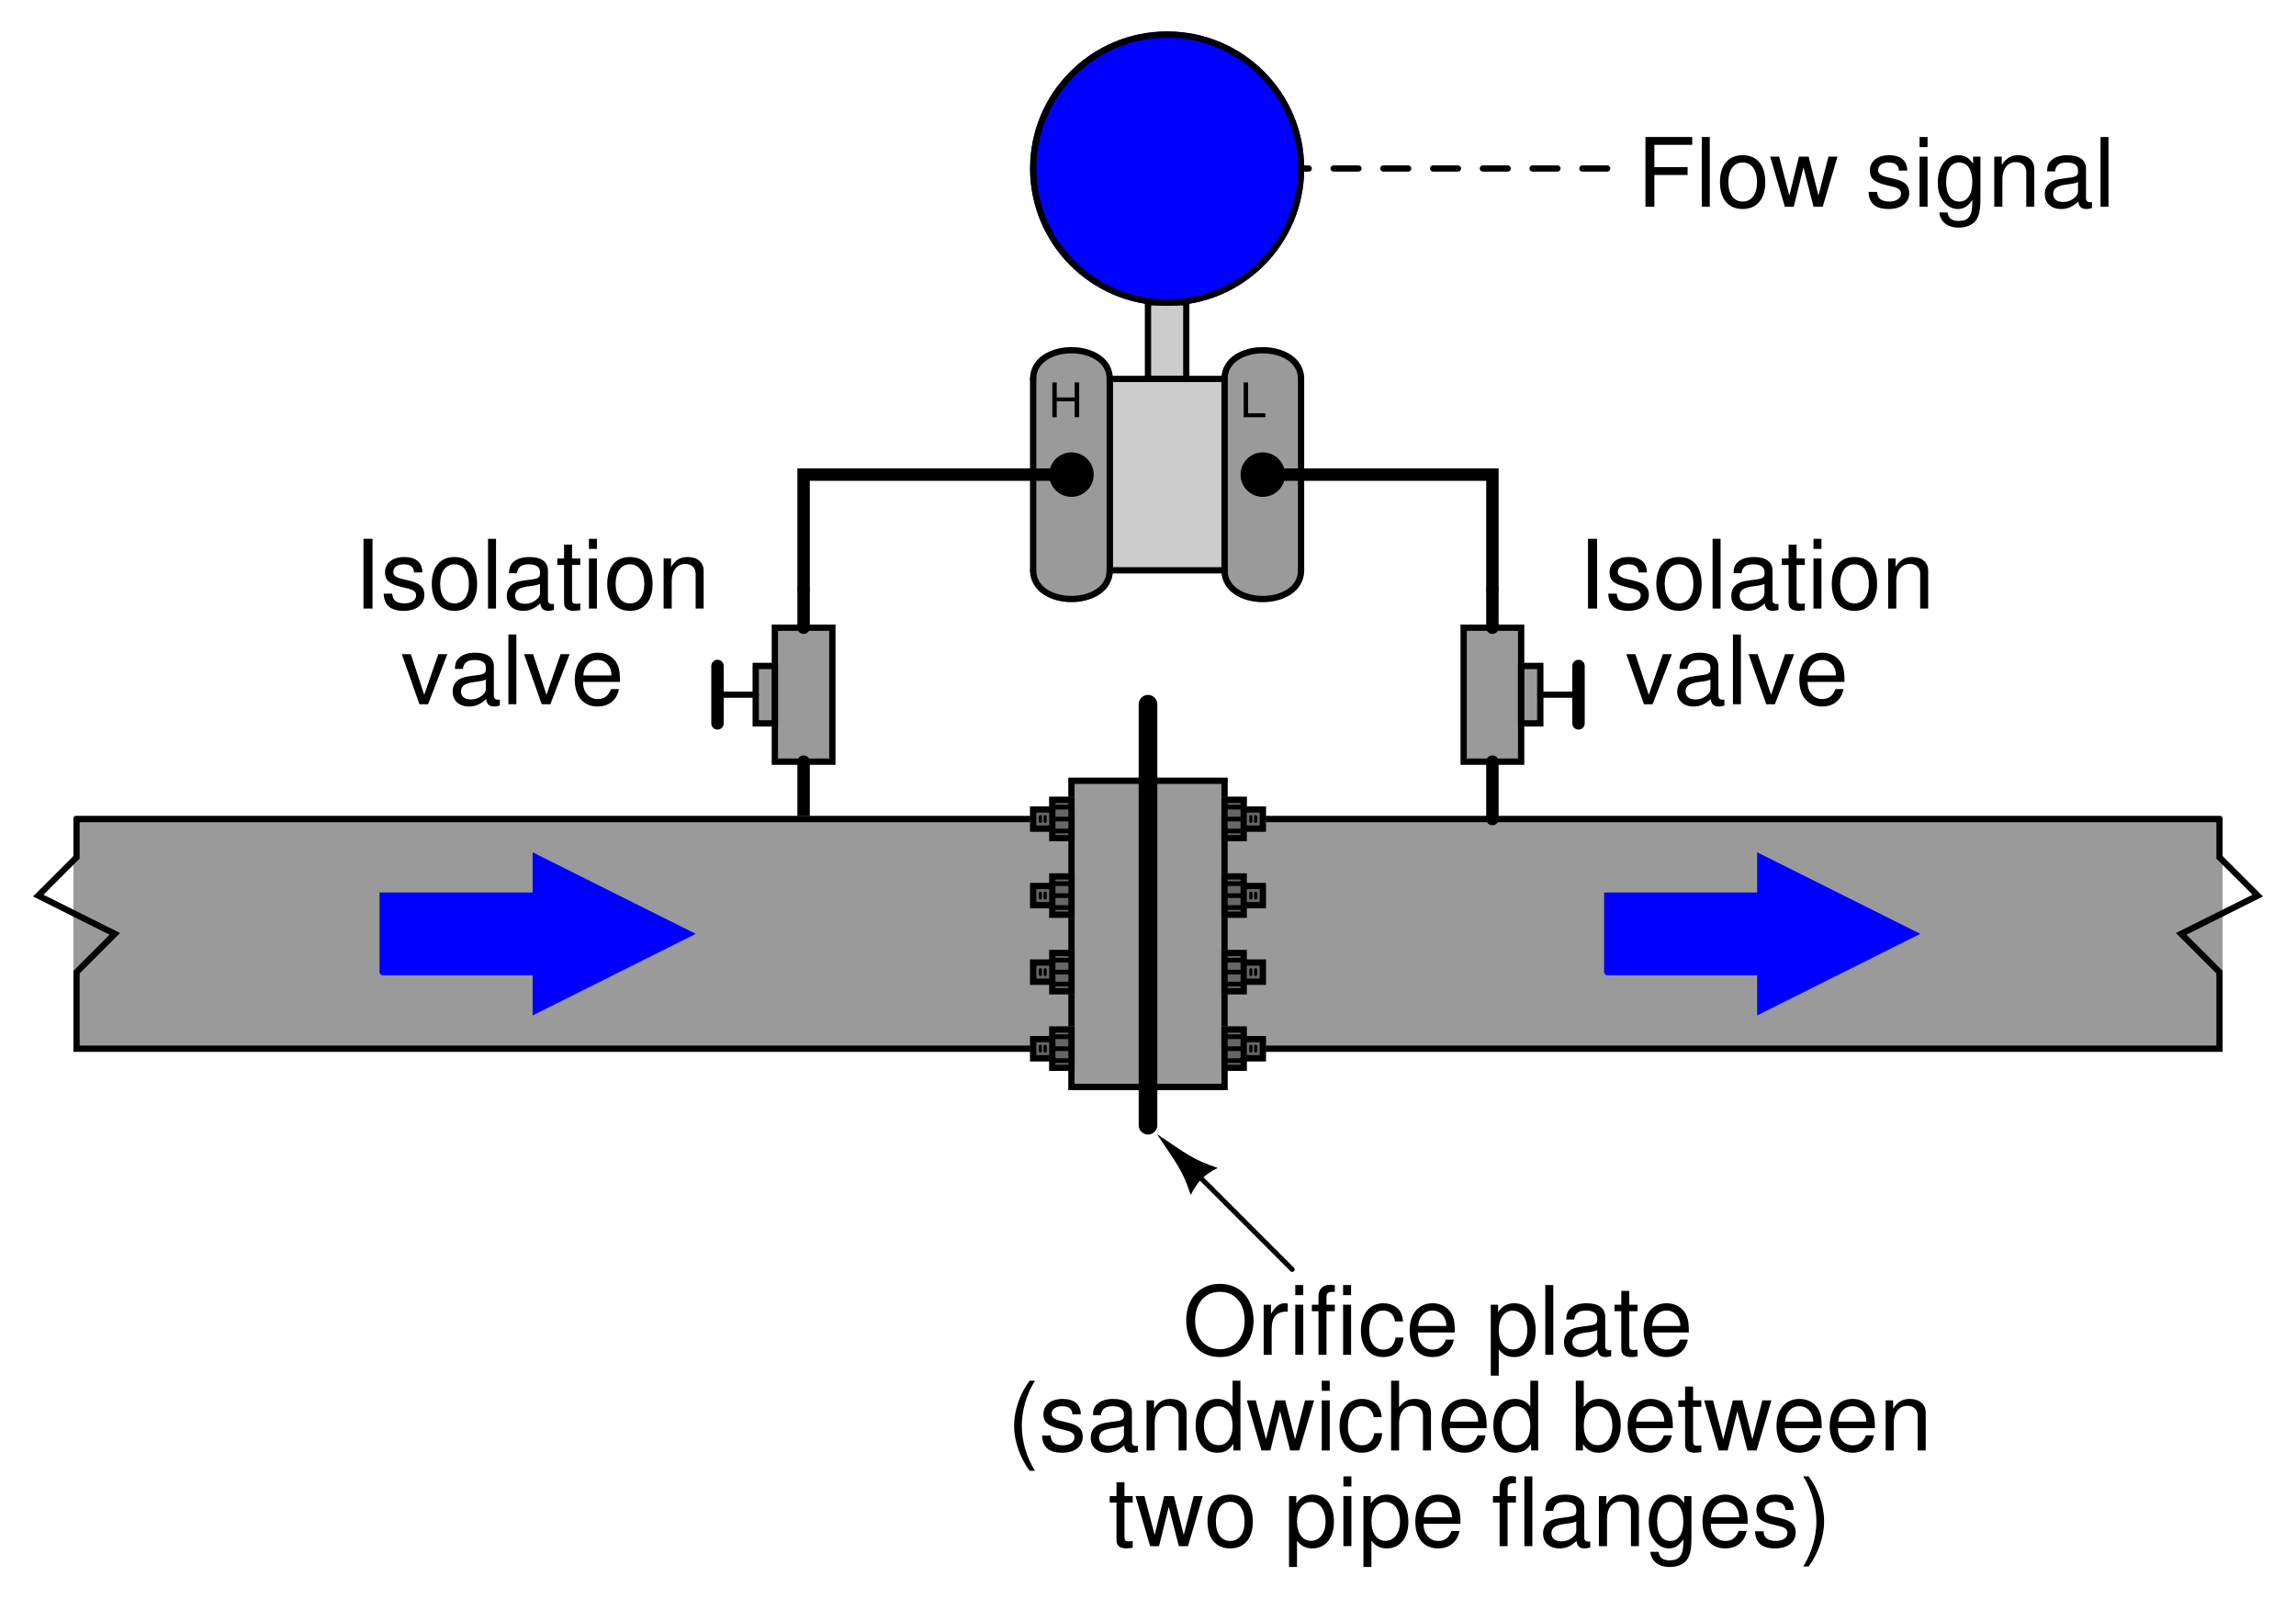 <?xml version="1.0" encoding="UTF-8"?>
<svg xmlns="http://www.w3.org/2000/svg" xmlns:xlink="http://www.w3.org/1999/xlink" viewBox="0 0 269.999 188" version="1.2">
<defs>
<g>
<symbol overflow="visible" id="glyph0-0">
<path style="stroke:none;" d=""/>
</symbol>
<symbol overflow="visible" id="glyph0-1">
<path style="stroke:none;" d="M 3.094 -1.875 L 3.094 0 L 3.625 0 L 3.625 -4.094 L 3.094 -4.094 L 3.094 -2.328 L 0.984 -2.328 L 0.984 -4.094 L 0.469 -4.094 L 0.469 0 L 0.984 0 L 0.984 -1.875 Z M 3.094 -1.875 "/>
</symbol>
<symbol overflow="visible" id="glyph0-2">
<path style="stroke:none;" d="M 0.969 -4.094 L 0.453 -4.094 L 0.453 0 L 3 0 L 3 -0.469 L 0.969 -0.469 Z M 0.969 -4.094 "/>
</symbol>
<symbol overflow="visible" id="glyph1-0">
<path style="stroke:none;" d=""/>
</symbol>
<symbol overflow="visible" id="glyph1-1">
<path style="stroke:none;" d="M 2.188 -8.203 L 1.125 -8.203 L 1.125 0 L 2.188 0 Z M 2.188 -8.203 "/>
</symbol>
<symbol overflow="visible" id="glyph1-2">
<path style="stroke:none;" d="M 4.922 -4.25 C 4.922 -5.406 4.156 -6.062 2.797 -6.062 C 1.422 -6.062 0.531 -5.359 0.531 -4.266 C 0.531 -3.344 1 -2.906 2.391 -2.562 L 3.281 -2.344 C 3.922 -2.188 4.188 -1.953 4.188 -1.547 C 4.188 -0.984 3.641 -0.609 2.812 -0.609 C 2.312 -0.609 1.875 -0.75 1.641 -1 C 1.5 -1.172 1.422 -1.344 1.375 -1.75 L 0.375 -1.75 C 0.422 -0.391 1.188 0.266 2.734 0.266 C 4.219 0.266 5.156 -0.469 5.156 -1.609 C 5.156 -2.484 4.672 -2.969 3.5 -3.25 L 2.594 -3.469 C 1.828 -3.641 1.5 -3.891 1.5 -4.312 C 1.5 -4.859 1.984 -5.203 2.75 -5.203 C 3.516 -5.203 3.922 -4.875 3.938 -4.25 Z M 4.922 -4.25 "/>
</symbol>
<symbol overflow="visible" id="glyph1-3">
<path style="stroke:none;" d="M 3.062 -6.062 C 1.391 -6.062 0.406 -4.875 0.406 -2.906 C 0.406 -0.906 1.391 0.266 3.078 0.266 C 4.734 0.266 5.734 -0.922 5.734 -2.859 C 5.734 -4.906 4.766 -6.062 3.062 -6.062 Z M 3.078 -5.203 C 4.125 -5.203 4.766 -4.328 4.766 -2.875 C 4.766 -1.469 4.109 -0.609 3.078 -0.609 C 2.031 -0.609 1.391 -1.469 1.391 -2.906 C 1.391 -4.328 2.031 -5.203 3.078 -5.203 Z M 3.078 -5.203 "/>
</symbol>
<symbol overflow="visible" id="glyph1-4">
<path style="stroke:none;" d="M 1.703 -8.203 L 0.766 -8.203 L 0.766 0 L 1.703 0 Z M 1.703 -8.203 "/>
</symbol>
<symbol overflow="visible" id="glyph1-5">
<path style="stroke:none;" d="M 6.016 -0.547 C 5.922 -0.531 5.875 -0.531 5.812 -0.531 C 5.484 -0.531 5.312 -0.703 5.312 -0.984 L 5.312 -4.453 C 5.312 -5.5 4.547 -6.062 3.094 -6.062 C 2.234 -6.062 1.547 -5.812 1.141 -5.375 C 0.859 -5.078 0.75 -4.734 0.734 -4.156 L 1.672 -4.156 C 1.75 -4.875 2.188 -5.203 3.062 -5.203 C 3.922 -5.203 4.375 -4.875 4.375 -4.312 L 4.375 -4.078 C 4.359 -3.672 4.156 -3.516 3.391 -3.422 C 2.062 -3.25 1.875 -3.203 1.5 -3.062 C 0.828 -2.766 0.469 -2.25 0.469 -1.484 C 0.469 -0.422 1.219 0.266 2.406 0.266 C 3.156 0.266 3.75 0 4.406 -0.609 C 4.484 0 4.766 0.266 5.375 0.266 C 5.578 0.266 5.703 0.234 6.016 0.156 Z M 4.375 -1.859 C 4.375 -1.547 4.281 -1.344 4 -1.094 C 3.625 -0.75 3.156 -0.562 2.609 -0.562 C 1.875 -0.562 1.453 -0.906 1.453 -1.5 C 1.453 -2.125 1.859 -2.438 2.875 -2.594 C 3.875 -2.719 4.062 -2.766 4.375 -2.906 Z M 4.375 -1.859 "/>
</symbol>
<symbol overflow="visible" id="glyph1-6">
<path style="stroke:none;" d="M 2.859 -5.891 L 1.891 -5.891 L 1.891 -7.516 L 0.953 -7.516 L 0.953 -5.891 L 0.156 -5.891 L 0.156 -5.125 L 0.953 -5.125 L 0.953 -0.672 C 0.953 -0.062 1.359 0.266 2.094 0.266 C 2.344 0.266 2.547 0.234 2.859 0.188 L 2.859 -0.609 C 2.719 -0.578 2.594 -0.562 2.406 -0.562 C 2 -0.562 1.891 -0.672 1.891 -1.094 L 1.891 -5.125 L 2.859 -5.125 Z M 2.859 -5.891 "/>
</symbol>
<symbol overflow="visible" id="glyph1-7">
<path style="stroke:none;" d="M 1.688 -5.891 L 0.75 -5.891 L 0.75 0 L 1.688 0 Z M 1.688 -8.203 L 0.75 -8.203 L 0.75 -7.016 L 1.688 -7.016 Z M 1.688 -8.203 "/>
</symbol>
<symbol overflow="visible" id="glyph1-8">
<path style="stroke:none;" d="M 0.781 -5.891 L 0.781 0 L 1.734 0 L 1.734 -3.25 C 1.734 -4.453 2.359 -5.25 3.328 -5.25 C 4.078 -5.25 4.547 -4.797 4.547 -4.078 L 4.547 0 L 5.484 0 L 5.484 -4.453 C 5.484 -5.438 4.75 -6.062 3.609 -6.062 C 2.734 -6.062 2.172 -5.719 1.656 -4.906 L 1.656 -5.891 Z M 0.781 -5.891 "/>
</symbol>
<symbol overflow="visible" id="glyph1-9">
<path style="stroke:none;" d=""/>
</symbol>
<symbol overflow="visible" id="glyph1-10">
<path style="stroke:none;" d="M 3.203 0 L 5.469 -5.891 L 4.406 -5.891 L 2.75 -1.109 L 1.172 -5.891 L 0.109 -5.891 L 2.188 0 Z M 3.203 0 "/>
</symbol>
<symbol overflow="visible" id="glyph1-11">
<path style="stroke:none;" d="M 5.766 -2.625 C 5.766 -3.531 5.703 -4.078 5.531 -4.516 C 5.156 -5.484 4.25 -6.062 3.156 -6.062 C 1.5 -6.062 0.453 -4.812 0.453 -2.875 C 0.453 -0.922 1.469 0.266 3.125 0.266 C 4.484 0.266 5.406 -0.5 5.641 -1.781 L 4.703 -1.781 C 4.438 -1.016 3.922 -0.609 3.156 -0.609 C 2.562 -0.609 2.062 -0.875 1.75 -1.375 C 1.516 -1.703 1.438 -2.047 1.422 -2.625 Z M 1.453 -3.391 C 1.531 -4.484 2.188 -5.203 3.141 -5.203 C 4.094 -5.203 4.766 -4.453 4.766 -3.391 Z M 1.453 -3.391 "/>
</symbol>
<symbol overflow="visible" id="glyph1-12">
<path style="stroke:none;" d="M 2.062 -3.734 L 5.969 -3.734 L 5.969 -4.656 L 2.062 -4.656 L 2.062 -7.281 L 6.516 -7.281 L 6.516 -8.203 L 1.016 -8.203 L 1.016 0 L 2.062 0 Z M 2.062 -3.734 "/>
</symbol>
<symbol overflow="visible" id="glyph1-13">
<path style="stroke:none;" d="M 6.234 0 L 7.969 -5.891 L 6.906 -5.891 L 5.734 -1.312 L 4.578 -5.891 L 3.438 -5.891 L 2.312 -1.312 L 1.109 -5.891 L 0.062 -5.891 L 1.781 0 L 2.828 0 L 3.969 -4.625 L 5.156 0 Z M 6.234 0 "/>
</symbol>
<symbol overflow="visible" id="glyph1-14">
<path style="stroke:none;" d="M 4.547 -5.891 L 4.547 -5.047 C 4.078 -5.75 3.562 -6.062 2.812 -6.062 C 1.391 -6.062 0.391 -4.734 0.391 -2.844 C 0.391 -1.859 0.625 -1.141 1.141 -0.547 C 1.578 -0.016 2.141 0.266 2.75 0.266 C 3.453 0.266 3.953 -0.062 4.453 -0.797 L 4.453 -0.5 C 4.453 1.078 4.016 1.672 2.844 1.672 C 2.047 1.672 1.625 1.344 1.547 0.672 L 0.578 0.672 C 0.672 1.766 1.547 2.453 2.828 2.453 C 3.688 2.453 4.406 2.172 4.797 1.703 C 5.25 1.141 5.406 0.422 5.406 -0.969 L 5.406 -5.891 Z M 2.906 -5.203 C 3.891 -5.203 4.453 -4.359 4.453 -2.875 C 4.453 -1.438 3.875 -0.609 2.906 -0.609 C 1.938 -0.609 1.375 -1.453 1.375 -2.906 C 1.375 -4.344 1.938 -5.203 2.906 -5.203 Z M 2.906 -5.203 "/>
</symbol>
<symbol overflow="visible" id="glyph1-15">
<path style="stroke:none;" d="M 4.375 -8.344 C 2.031 -8.344 0.422 -6.609 0.422 -4.031 C 0.422 -1.469 2.016 0.266 4.391 0.266 C 5.391 0.266 6.266 -0.047 6.938 -0.609 C 7.812 -1.359 8.344 -2.625 8.344 -3.969 C 8.344 -6.609 6.781 -8.344 4.375 -8.344 Z M 4.375 -7.406 C 6.156 -7.406 7.297 -6.078 7.297 -4 C 7.297 -2.016 6.125 -0.656 4.391 -0.656 C 2.625 -0.656 1.469 -2.016 1.469 -4.031 C 1.469 -6.062 2.625 -7.406 4.375 -7.406 Z M 4.375 -7.406 "/>
</symbol>
<symbol overflow="visible" id="glyph1-16">
<path style="stroke:none;" d="M 0.781 -5.891 L 0.781 0 L 1.719 0 L 1.719 -3.062 C 1.734 -4.484 2.312 -5.109 3.609 -5.078 L 3.609 -6.031 C 3.453 -6.047 3.359 -6.062 3.25 -6.062 C 2.641 -6.062 2.188 -5.703 1.641 -4.828 L 1.641 -5.891 Z M 0.781 -5.891 "/>
</symbol>
<symbol overflow="visible" id="glyph1-17">
<path style="stroke:none;" d="M 2.906 -5.891 L 1.922 -5.891 L 1.922 -6.812 C 1.922 -7.219 2.141 -7.406 2.578 -7.406 C 2.656 -7.406 2.688 -7.406 2.906 -7.406 L 2.906 -8.172 C 2.688 -8.219 2.562 -8.234 2.375 -8.234 C 1.5 -8.234 0.984 -7.734 0.984 -6.891 L 0.984 -5.891 L 0.203 -5.891 L 0.203 -5.125 L 0.984 -5.125 L 0.984 0 L 1.922 0 L 1.922 -5.125 L 2.906 -5.125 Z M 2.906 -5.891 "/>
</symbol>
<symbol overflow="visible" id="glyph1-18">
<path style="stroke:none;" d="M 5.297 -3.922 C 5.25 -4.484 5.125 -4.859 4.906 -5.188 C 4.5 -5.734 3.797 -6.062 2.969 -6.062 C 1.375 -6.062 0.344 -4.797 0.344 -2.844 C 0.344 -0.938 1.359 0.266 2.953 0.266 C 4.359 0.266 5.25 -0.578 5.359 -2.031 L 4.422 -2.031 C 4.266 -1.078 3.781 -0.609 2.984 -0.609 C 1.953 -0.609 1.328 -1.453 1.328 -2.844 C 1.328 -4.312 1.938 -5.203 2.953 -5.203 C 3.75 -5.203 4.234 -4.734 4.359 -3.922 Z M 5.297 -3.922 "/>
</symbol>
<symbol overflow="visible" id="glyph1-19">
<path style="stroke:none;" d="M 0.609 2.453 L 1.547 2.453 L 1.547 -0.625 C 2.047 -0.016 2.594 0.266 3.359 0.266 C 4.891 0.266 5.891 -0.969 5.891 -2.844 C 5.891 -4.828 4.922 -6.062 3.359 -6.062 C 2.547 -6.062 1.906 -5.703 1.469 -5 L 1.469 -5.891 L 0.609 -5.891 Z M 3.188 -5.188 C 4.234 -5.188 4.906 -4.281 4.906 -2.875 C 4.906 -1.531 4.219 -0.625 3.188 -0.625 C 2.188 -0.625 1.547 -1.516 1.547 -2.906 C 1.547 -4.281 2.188 -5.188 3.188 -5.188 Z M 3.188 -5.188 "/>
</symbol>
<symbol overflow="visible" id="glyph1-20">
<path style="stroke:none;" d="M 2.656 -8.203 C 1.531 -6.734 0.828 -4.688 0.828 -2.906 C 0.828 -1.141 1.531 0.906 2.656 2.391 L 3.281 2.391 C 2.281 0.781 1.734 -1.109 1.734 -2.906 C 1.734 -4.703 2.281 -6.609 3.281 -8.203 Z M 2.656 -8.203 "/>
</symbol>
<symbol overflow="visible" id="glyph1-21">
<path style="stroke:none;" d="M 5.562 -8.203 L 4.641 -8.203 L 4.641 -5.156 C 4.234 -5.75 3.609 -6.062 2.828 -6.062 C 1.297 -6.062 0.297 -4.844 0.297 -2.953 C 0.297 -0.969 1.266 0.266 2.859 0.266 C 3.672 0.266 4.234 -0.047 4.734 -0.781 L 4.734 0 L 5.562 0 Z M 2.984 -5.188 C 4 -5.188 4.641 -4.297 4.641 -2.875 C 4.641 -1.516 3.984 -0.625 3 -0.625 C 1.953 -0.625 1.266 -1.531 1.266 -2.906 C 1.266 -4.281 1.953 -5.188 2.984 -5.188 Z M 2.984 -5.188 "/>
</symbol>
<symbol overflow="visible" id="glyph1-22">
<path style="stroke:none;" d="M 0.781 -8.203 L 0.781 0 L 1.719 0 L 1.719 -3.25 C 1.719 -4.453 2.344 -5.25 3.312 -5.25 C 3.641 -5.25 3.922 -5.156 4.156 -4.984 C 4.422 -4.781 4.531 -4.5 4.531 -4.078 L 4.531 0 L 5.469 0 L 5.469 -4.453 C 5.469 -5.438 4.766 -6.062 3.609 -6.062 C 2.781 -6.062 2.266 -5.812 1.719 -5.078 L 1.719 -8.203 Z M 0.781 -8.203 "/>
</symbol>
<symbol overflow="visible" id="glyph1-23">
<path style="stroke:none;" d="M 0.609 -8.203 L 0.609 0 L 1.453 0 L 1.453 -0.75 C 1.906 -0.062 2.5 0.266 3.312 0.266 C 4.875 0.266 5.891 -1.016 5.891 -2.969 C 5.891 -4.875 4.922 -6.062 3.359 -6.062 C 2.547 -6.062 1.984 -5.766 1.547 -5.094 L 1.547 -8.203 Z M 3.188 -5.188 C 4.234 -5.188 4.906 -4.281 4.906 -2.875 C 4.906 -1.531 4.203 -0.625 3.188 -0.625 C 2.188 -0.625 1.547 -1.516 1.547 -2.906 C 1.547 -4.281 2.188 -5.188 3.188 -5.188 Z M 3.188 -5.188 "/>
</symbol>
<symbol overflow="visible" id="glyph1-24">
<path style="stroke:none;" d="M 1.047 2.391 C 2.172 0.906 2.875 -1.141 2.875 -2.906 C 2.875 -4.688 2.172 -6.734 1.047 -8.203 L 0.422 -8.203 C 1.422 -6.594 1.969 -4.703 1.969 -2.906 C 1.969 -1.109 1.422 0.781 0.422 2.391 Z M 1.047 2.391 "/>
</symbol>
</g>
<clipPath id="clip1">
  <path d="M 115 0.5 L 160 0.5 L 160 42 L 115 42 Z M 115 0.5 "/>
</clipPath>
<clipPath id="clip2">
  <path d="M 115 0.5 L 160 0.5 L 160 42 L 115 42 Z M 115 0.5 "/>
</clipPath>
<clipPath id="clip3">
  <path d="M 0.5 90 L 133 90 L 133 130 L 0.5 130 Z M 0.5 90 "/>
</clipPath>
<clipPath id="clip4">
  <path d="M 137 90 L 269.5 90 L 269.5 130 L 137 130 Z M 137 90 "/>
</clipPath>
</defs>
<g id="surface1">
<path style="fill-rule:evenodd;fill:rgb(60.352%,60.352%,60.352%);fill-opacity:1;stroke-width:7.312;stroke-linecap:round;stroke-linejoin:miter;stroke:rgb(60.352%,60.352%,60.352%);stroke-opacity:1;stroke-miterlimit:6;" d="M 1210 1429.375 C 1210 1474.375 1300 1474.375 1300 1429.375 " transform="matrix(0.1,0,0,-0.1,0.5,187.5)"/>
<path style="fill-rule:evenodd;fill:rgb(60.352%,60.352%,60.352%);fill-opacity:1;stroke-width:7.312;stroke-linecap:round;stroke-linejoin:miter;stroke:rgb(60.352%,60.352%,60.352%);stroke-opacity:1;stroke-miterlimit:6;" d="M 1210 1204.375 C 1210 1159.375 1300 1159.375 1300 1204.375 " transform="matrix(0.1,0,0,-0.1,0.5,187.5)"/>
<path style="fill-rule:evenodd;fill:rgb(80.077%,80.077%,80.077%);fill-opacity:1;stroke-width:7.312;stroke-linecap:round;stroke-linejoin:miter;stroke:rgb(80.077%,80.077%,80.077%);stroke-opacity:1;stroke-miterlimit:6;" d="M 1345 1429.375 L 1390 1429.375 L 1390 1519.375 L 1345 1519.375 Z M 1345 1429.375 " transform="matrix(0.1,0,0,-0.1,0.5,187.5)"/>
<path style=" stroke:none;fill-rule:evenodd;fill:rgb(0%,0%,100%);fill-opacity:1;" d="M 153 19.812 C 153 11.113 145.949 4.062 137.25 4.062 C 128.551 4.062 121.5 11.113 121.5 19.812 C 121.5 28.512 128.551 35.562 137.25 35.562 C 145.949 35.562 153 28.512 153 19.812 "/>
<g clip-path="url(#clip1)" clip-rule="nonzero">
<path style="fill:none;stroke-width:7.312;stroke-linecap:round;stroke-linejoin:miter;stroke:rgb(0%,0%,100%);stroke-opacity:1;stroke-miterlimit:6;" d="M 1525 1676.875 C 1525 1763.867 1454.492 1834.375 1367.5 1834.375 C 1280.508 1834.375 1210 1763.867 1210 1676.875 C 1210 1589.883 1280.508 1519.375 1367.5 1519.375 C 1454.492 1519.375 1525 1589.883 1525 1676.875 " transform="matrix(0.1,0,0,-0.1,0.5,187.5)"/>
</g>
<path style="fill-rule:evenodd;fill:rgb(60.352%,60.352%,60.352%);fill-opacity:1;stroke-width:7.312;stroke-linecap:round;stroke-linejoin:miter;stroke:rgb(60.352%,60.352%,60.352%);stroke-opacity:1;stroke-miterlimit:6;" d="M 1210 1204.375 L 1300 1204.375 L 1300 1429.375 L 1210 1429.375 Z M 1210 1204.375 " transform="matrix(0.1,0,0,-0.1,0.5,187.5)"/>
<path style="fill-rule:evenodd;fill:rgb(0%,0%,0%);fill-opacity:1;stroke-width:7.312;stroke-linecap:round;stroke-linejoin:miter;stroke:rgb(0%,0%,0%);stroke-opacity:1;stroke-miterlimit:6;" d="M 1277.5 1316.875 C 1277.5 1329.297 1267.422 1339.375 1255 1339.375 C 1242.578 1339.375 1232.5 1329.297 1232.5 1316.875 C 1232.5 1304.453 1242.578 1294.375 1255 1294.375 C 1267.422 1294.375 1277.5 1304.453 1277.5 1316.875 " transform="matrix(0.1,0,0,-0.1,0.5,187.5)"/>
<path style="fill-rule:evenodd;fill:rgb(60.352%,60.352%,60.352%);fill-opacity:1;stroke-width:7.312;stroke-linecap:round;stroke-linejoin:miter;stroke:rgb(60.352%,60.352%,60.352%);stroke-opacity:1;stroke-miterlimit:6;" d="M 1435 1429.375 C 1435 1474.375 1525 1474.375 1525 1429.375 " transform="matrix(0.1,0,0,-0.1,0.5,187.5)"/>
<path style="fill-rule:evenodd;fill:rgb(60.352%,60.352%,60.352%);fill-opacity:1;stroke-width:7.312;stroke-linecap:round;stroke-linejoin:miter;stroke:rgb(60.352%,60.352%,60.352%);stroke-opacity:1;stroke-miterlimit:6;" d="M 1435 1204.375 C 1435 1159.375 1525 1159.375 1525 1204.375 " transform="matrix(0.1,0,0,-0.1,0.5,187.5)"/>
<path style="fill-rule:evenodd;fill:rgb(60.352%,60.352%,60.352%);fill-opacity:1;stroke-width:7.312;stroke-linecap:round;stroke-linejoin:miter;stroke:rgb(60.352%,60.352%,60.352%);stroke-opacity:1;stroke-miterlimit:6;" d="M 1435 1204.375 L 1525 1204.375 L 1525 1429.375 L 1435 1429.375 Z M 1435 1204.375 " transform="matrix(0.1,0,0,-0.1,0.5,187.5)"/>
<path style="fill-rule:evenodd;fill:rgb(0%,0%,0%);fill-opacity:1;stroke-width:7.312;stroke-linecap:round;stroke-linejoin:miter;stroke:rgb(0%,0%,0%);stroke-opacity:1;stroke-miterlimit:6;" d="M 1502.5 1316.875 C 1502.5 1329.297 1492.422 1339.375 1480 1339.375 C 1467.578 1339.375 1457.5 1329.297 1457.5 1316.875 C 1457.5 1304.453 1467.578 1294.375 1480 1294.375 C 1492.422 1294.375 1502.5 1304.453 1502.5 1316.875 " transform="matrix(0.1,0,0,-0.1,0.5,187.5)"/>
<path style="fill-rule:evenodd;fill:rgb(80.077%,80.077%,80.077%);fill-opacity:1;stroke-width:7.312;stroke-linecap:round;stroke-linejoin:miter;stroke:rgb(80.077%,80.077%,80.077%);stroke-opacity:1;stroke-miterlimit:6;" d="M 1300 1204.375 L 1435 1204.375 L 1435 1429.375 L 1300 1429.375 Z M 1300 1204.375 " transform="matrix(0.1,0,0,-0.1,0.5,187.5)"/>
<path style="fill:none;stroke-width:7.312;stroke-linecap:round;stroke-linejoin:miter;stroke:rgb(0%,0%,0%);stroke-opacity:1;stroke-miterlimit:6;" d="M 1210 1429.375 L 1210 1204.375 " transform="matrix(0.1,0,0,-0.1,0.5,187.5)"/>
<path style="fill:none;stroke-width:7.312;stroke-linecap:round;stroke-linejoin:miter;stroke:rgb(0%,0%,0%);stroke-opacity:1;stroke-miterlimit:6;" d="M 1300 1204.375 L 1300 1429.375 " transform="matrix(0.1,0,0,-0.1,0.5,187.5)"/>
<path style="fill:none;stroke-width:7.312;stroke-linecap:round;stroke-linejoin:miter;stroke:rgb(0%,0%,0%);stroke-opacity:1;stroke-miterlimit:6;" d="M 1210 1429.375 C 1210 1474.375 1300 1474.375 1300 1429.375 " transform="matrix(0.1,0,0,-0.1,0.5,187.5)"/>
<path style="fill:none;stroke-width:7.312;stroke-linecap:round;stroke-linejoin:miter;stroke:rgb(0%,0%,0%);stroke-opacity:1;stroke-miterlimit:6;" d="M 1210 1204.375 C 1210 1159.375 1300 1159.375 1300 1204.375 " transform="matrix(0.1,0,0,-0.1,0.5,187.5)"/>
<path style="fill:none;stroke-width:7.312;stroke-linecap:round;stroke-linejoin:miter;stroke:rgb(0%,0%,0%);stroke-opacity:1;stroke-miterlimit:6;" d="M 1435 1204.375 C 1435 1159.375 1525 1159.375 1525 1204.375 " transform="matrix(0.1,0,0,-0.1,0.5,187.5)"/>
<path style="fill:none;stroke-width:7.312;stroke-linecap:round;stroke-linejoin:miter;stroke:rgb(0%,0%,0%);stroke-opacity:1;stroke-miterlimit:6;" d="M 1435 1429.375 C 1435 1474.375 1525 1474.375 1525 1429.375 " transform="matrix(0.1,0,0,-0.1,0.5,187.5)"/>
<path style="fill:none;stroke-width:7.312;stroke-linecap:round;stroke-linejoin:miter;stroke:rgb(0%,0%,0%);stroke-opacity:1;stroke-miterlimit:6;" d="M 1435 1204.375 L 1435 1429.375 " transform="matrix(0.1,0,0,-0.1,0.5,187.5)"/>
<path style="fill:none;stroke-width:7.312;stroke-linecap:round;stroke-linejoin:miter;stroke:rgb(0%,0%,0%);stroke-opacity:1;stroke-miterlimit:6;" d="M 1525 1204.375 L 1525 1429.375 " transform="matrix(0.1,0,0,-0.1,0.5,187.5)"/>
<path style="fill:none;stroke-width:7.312;stroke-linecap:round;stroke-linejoin:miter;stroke:rgb(0%,0%,0%);stroke-opacity:1;stroke-miterlimit:6;" d="M 1300 1204.375 L 1435 1204.375 L 1435 1429.375 L 1300 1429.375 Z M 1300 1204.375 " transform="matrix(0.1,0,0,-0.1,0.5,187.5)"/>
<g style="fill:rgb(0%,0%,0%);fill-opacity:1;">
  <use xlink:href="#glyph0-1" x="123.281" y="49.062"/>
</g>
<g style="fill:rgb(0%,0%,0%);fill-opacity:1;">
  <use xlink:href="#glyph0-2" x="145.797" y="49.062"/>
</g>
<path style="fill:none;stroke-width:7.312;stroke-linecap:round;stroke-linejoin:miter;stroke:rgb(0%,0%,0%);stroke-opacity:1;stroke-miterlimit:6;" d="M 1345 1429.375 L 1390 1429.375 L 1390 1519.375 L 1345 1519.375 Z M 1345 1429.375 " transform="matrix(0.1,0,0,-0.1,0.5,187.5)"/>
<g clip-path="url(#clip2)" clip-rule="nonzero">
<path style="fill:none;stroke-width:7.312;stroke-linecap:round;stroke-linejoin:miter;stroke:rgb(0%,0%,0%);stroke-opacity:1;stroke-miterlimit:6;" d="M 1525 1676.875 C 1525 1763.867 1454.492 1834.375 1367.5 1834.375 C 1280.508 1834.375 1210 1763.867 1210 1676.875 C 1210 1589.883 1280.508 1519.375 1367.5 1519.375 C 1454.492 1519.375 1525 1589.883 1525 1676.875 " transform="matrix(0.1,0,0,-0.1,0.5,187.5)"/>
</g>
<path style="fill-rule:evenodd;fill:rgb(60.352%,60.352%,60.352%);fill-opacity:1;stroke-width:7.312;stroke-linecap:round;stroke-linejoin:miter;stroke:rgb(60.352%,60.352%,60.352%);stroke-opacity:1;stroke-miterlimit:6;" d="M 906.25 979.375 L 973.75 979.375 L 973.75 1136.875 L 906.25 1136.875 Z M 906.25 979.375 " transform="matrix(0.1,0,0,-0.1,0.5,187.5)"/>
<path style="fill-rule:evenodd;fill:rgb(60.352%,60.352%,60.352%);fill-opacity:1;stroke-width:7.312;stroke-linecap:round;stroke-linejoin:miter;stroke:rgb(60.352%,60.352%,60.352%);stroke-opacity:1;stroke-miterlimit:6;" d="M 883.75 1024.375 L 906.25 1024.375 L 906.25 1091.875 L 883.75 1091.875 Z M 883.75 1024.375 " transform="matrix(0.1,0,0,-0.1,0.5,187.5)"/>
<path style="fill:none;stroke-width:14.625;stroke-linecap:round;stroke-linejoin:miter;stroke:rgb(0%,0%,0%);stroke-opacity:1;stroke-miterlimit:6;" d="M 838.75 1091.875 L 838.75 1024.375 " transform="matrix(0.1,0,0,-0.1,0.5,187.5)"/>
<path style="fill:none;stroke-width:7.312;stroke-linecap:round;stroke-linejoin:miter;stroke:rgb(0%,0%,0%);stroke-opacity:1;stroke-miterlimit:6;" d="M 883.75 1058.125 L 838.75 1058.125 " transform="matrix(0.1,0,0,-0.1,0.5,187.5)"/>
<path style="fill:none;stroke-width:7.312;stroke-linecap:round;stroke-linejoin:miter;stroke:rgb(0%,0%,0%);stroke-opacity:1;stroke-miterlimit:6;" d="M 883.75 1024.375 L 906.25 1024.375 L 906.25 1091.875 L 883.75 1091.875 Z M 883.75 1024.375 " transform="matrix(0.1,0,0,-0.1,0.5,187.5)"/>
<path style="fill:none;stroke-width:7.312;stroke-linecap:round;stroke-linejoin:miter;stroke:rgb(0%,0%,0%);stroke-opacity:1;stroke-miterlimit:6;" d="M 906.25 979.375 L 973.75 979.375 L 973.75 1136.875 L 906.25 1136.875 Z M 906.25 979.375 " transform="matrix(0.1,0,0,-0.1,0.5,187.5)"/>
<path style="fill:none;stroke-width:14.625;stroke-linecap:round;stroke-linejoin:miter;stroke:rgb(0%,0%,0%);stroke-opacity:1;stroke-miterlimit:6;" d="M 940 911.875 L 940 979.375 " transform="matrix(0.1,0,0,-0.1,0.5,187.5)"/>
<path style="fill:none;stroke-width:14.625;stroke-linecap:round;stroke-linejoin:miter;stroke:rgb(0%,0%,0%);stroke-opacity:1;stroke-miterlimit:6;" d="M 940 1181.875 L 940 1136.875 " transform="matrix(0.1,0,0,-0.1,0.5,187.5)"/>
<g style="fill:rgb(0%,0%,0%);fill-opacity:1;">
  <use xlink:href="#glyph1-1" x="41.619" y="71.562"/>
  <use xlink:href="#glyph1-2" x="44.746" y="71.562"/>
  <use xlink:href="#glyph1-3" x="50.371" y="71.562"/>
  <use xlink:href="#glyph1-4" x="56.626" y="71.562"/>
  <use xlink:href="#glyph1-5" x="59.124" y="71.562"/>
  <use xlink:href="#glyph1-6" x="65.379" y="71.562"/>
  <use xlink:href="#glyph1-7" x="68.506" y="71.562"/>
  <use xlink:href="#glyph1-3" x="71.004" y="71.562"/>
  <use xlink:href="#glyph1-8" x="77.259" y="71.562"/>
  <use xlink:href="#glyph1-9" x="83.514" y="71.562"/>
</g>
<g style="fill:rgb(0%,0%,0%);fill-opacity:1;">
  <use xlink:href="#glyph1-10" x="47.138" y="82.812"/>
  <use xlink:href="#glyph1-5" x="52.763" y="82.812"/>
  <use xlink:href="#glyph1-4" x="59.018" y="82.812"/>
  <use xlink:href="#glyph1-10" x="61.515" y="82.812"/>
  <use xlink:href="#glyph1-11" x="67.14" y="82.812"/>
</g>
<path style="fill:none;stroke-width:7.312;stroke-linecap:round;stroke-linejoin:miter;stroke:rgb(0%,0%,0%);stroke-opacity:1;stroke-dasharray:29.25,29.25;stroke-miterlimit:6;" d="M 1885 1676.875 L 1525 1676.875 " transform="matrix(0.1,0,0,-0.1,0.5,187.5)"/>
<path style="fill-rule:evenodd;fill:rgb(60.352%,60.352%,60.352%);fill-opacity:1;stroke-width:7.312;stroke-linecap:round;stroke-linejoin:miter;stroke:rgb(60.352%,60.352%,60.352%);stroke-opacity:1;stroke-miterlimit:6;" d="M 1255 596.875 L 1345 596.875 L 1345 956.875 L 1255 956.875 Z M 1255 596.875 " transform="matrix(0.1,0,0,-0.1,0.5,187.5)"/>
<path style="fill:none;stroke-width:7.312;stroke-linecap:round;stroke-linejoin:miter;stroke:rgb(0%,0%,0%);stroke-opacity:1;stroke-miterlimit:6;" d="M 1255 596.875 L 1345 596.875 L 1345 956.875 L 1255 956.875 Z M 1255 596.875 " transform="matrix(0.1,0,0,-0.1,0.5,187.5)"/>
<path style="fill-rule:evenodd;fill:rgb(60.352%,60.352%,60.352%);fill-opacity:1;stroke-width:7.312;stroke-linecap:round;stroke-linejoin:miter;stroke:rgb(60.352%,60.352%,60.352%);stroke-opacity:1;stroke-miterlimit:6;" d="M 1345 596.875 L 1435 596.875 L 1435 956.875 L 1345 956.875 Z M 1345 596.875 " transform="matrix(0.1,0,0,-0.1,0.5,187.5)"/>
<path style="fill:none;stroke-width:7.312;stroke-linecap:round;stroke-linejoin:miter;stroke:rgb(0%,0%,0%);stroke-opacity:1;stroke-miterlimit:6;" d="M 1345 596.875 L 1435 596.875 L 1435 956.875 L 1345 956.875 Z M 1345 596.875 " transform="matrix(0.1,0,0,-0.1,0.5,187.5)"/>
<path style="fill:none;stroke-width:21.938;stroke-linecap:round;stroke-linejoin:miter;stroke:rgb(0%,0%,0%);stroke-opacity:1;stroke-miterlimit:6;" d="M 1345 551.875 L 1345 1046.875 " transform="matrix(0.1,0,0,-0.1,0.5,187.5)"/>
<path style="fill-rule:evenodd;fill:rgb(60.352%,60.352%,60.352%);fill-opacity:1;stroke-width:7.312;stroke-linecap:round;stroke-linejoin:miter;stroke:rgb(60.352%,60.352%,60.352%);stroke-opacity:1;stroke-miterlimit:6;" d="M 85 641.875 L 1255 641.875 L 1255 911.875 L 85 911.875 Z M 85 641.875 " transform="matrix(0.1,0,0,-0.1,0.5,187.5)"/>
<g clip-path="url(#clip3)" clip-rule="nonzero">
<path style="fill:none;stroke-width:7.312;stroke-linecap:round;stroke-linejoin:miter;stroke:rgb(0%,0%,0%);stroke-opacity:1;stroke-miterlimit:6;" d="M 85 911.875 L 85 866.875 L 40 821.875 L 130 776.875 L 85 731.875 L 85 641.875 L 1255 641.875 L 1255 911.875 L 85 911.875 " transform="matrix(0.1,0,0,-0.1,0.5,187.5)"/>
</g>
<path style="fill-rule:evenodd;fill:rgb(60.352%,60.352%,60.352%);fill-opacity:1;stroke-width:7.312;stroke-linecap:round;stroke-linejoin:miter;stroke:rgb(60.352%,60.352%,60.352%);stroke-opacity:1;stroke-miterlimit:6;" d="M 1435 641.875 L 2605 641.875 L 2605 911.875 L 1435 911.875 Z M 1435 641.875 " transform="matrix(0.1,0,0,-0.1,0.5,187.5)"/>
<g clip-path="url(#clip4)" clip-rule="nonzero">
<path style="fill:none;stroke-width:7.312;stroke-linecap:round;stroke-linejoin:miter;stroke:rgb(0%,0%,0%);stroke-opacity:1;stroke-miterlimit:6;" d="M 2605 911.875 L 2605 866.875 L 2650 821.875 L 2560 776.875 L 2605 731.875 L 2605 641.875 L 1435 641.875 L 1435 911.875 L 2605 911.875 " transform="matrix(0.1,0,0,-0.1,0.5,187.5)"/>
</g>
<path style="fill-rule:evenodd;fill:rgb(39.989%,39.989%,39.989%);fill-opacity:1;stroke-width:7.312;stroke-linecap:round;stroke-linejoin:miter;stroke:rgb(39.989%,39.989%,39.989%);stroke-opacity:1;stroke-miterlimit:6;" d="M 1210 900.625 L 1255 900.625 L 1255 923.125 L 1210 923.125 Z M 1210 900.625 " transform="matrix(0.1,0,0,-0.1,0.5,187.5)"/>
<path style="fill-rule:evenodd;fill:rgb(39.989%,39.989%,39.989%);fill-opacity:1;stroke-width:7.312;stroke-linecap:round;stroke-linejoin:miter;stroke:rgb(39.989%,39.989%,39.989%);stroke-opacity:1;stroke-miterlimit:6;" d="M 1232.5 889.375 L 1255 889.375 L 1255 934.375 L 1232.5 934.375 Z M 1232.5 889.375 " transform="matrix(0.1,0,0,-0.1,0.5,187.5)"/>
<path style="fill:none;stroke-width:7.312;stroke-linecap:round;stroke-linejoin:miter;stroke:rgb(0%,0%,0%);stroke-opacity:1;stroke-miterlimit:6;" d="M 1232.5 889.375 L 1255 889.375 L 1255 934.375 L 1232.5 934.375 Z M 1232.5 889.375 " transform="matrix(0.1,0,0,-0.1,0.5,187.5)"/>
<path style="fill:none;stroke-width:7.312;stroke-linecap:round;stroke-linejoin:miter;stroke:rgb(0%,0%,0%);stroke-opacity:1;stroke-miterlimit:6;" d="M 1232.5 900.625 L 1210 900.625 L 1210 923.125 L 1232.5 923.125 " transform="matrix(0.1,0,0,-0.1,0.5,187.5)"/>
<path style="fill:none;stroke-width:3.656;stroke-linecap:round;stroke-linejoin:miter;stroke:rgb(0%,0%,0%);stroke-opacity:1;stroke-miterlimit:6;" d="M 1218.438 909.062 L 1218.438 914.688 " transform="matrix(0.1,0,0,-0.1,0.5,187.5)"/>
<path style="fill:none;stroke-width:3.656;stroke-linecap:round;stroke-linejoin:miter;stroke:rgb(0%,0%,0%);stroke-opacity:1;stroke-miterlimit:6;" d="M 1224.062 909.062 L 1224.062 914.688 " transform="matrix(0.1,0,0,-0.1,0.5,187.5)"/>
<path style="fill:none;stroke-width:5.484;stroke-linecap:round;stroke-linejoin:miter;stroke:rgb(0%,0%,0%);stroke-opacity:1;stroke-miterlimit:6;" d="M 1252.188 925.938 L 1235.312 925.938 " transform="matrix(0.1,0,0,-0.1,0.5,187.5)"/>
<path style="fill:none;stroke-width:5.484;stroke-linecap:round;stroke-linejoin:miter;stroke:rgb(0%,0%,0%);stroke-opacity:1;stroke-miterlimit:6;" d="M 1252.188 897.812 L 1235.312 897.812 " transform="matrix(0.1,0,0,-0.1,0.5,187.5)"/>
<path style="fill:none;stroke-width:5.484;stroke-linecap:round;stroke-linejoin:miter;stroke:rgb(0%,0%,0%);stroke-opacity:1;stroke-miterlimit:6;" d="M 1255 911.875 L 1232.5 911.875 " transform="matrix(0.1,0,0,-0.1,0.5,187.5)"/>
<path style="fill-rule:evenodd;fill:rgb(39.989%,39.989%,39.989%);fill-opacity:1;stroke-width:7.312;stroke-linecap:round;stroke-linejoin:miter;stroke:rgb(39.989%,39.989%,39.989%);stroke-opacity:1;stroke-miterlimit:6;" d="M 1210 810.625 L 1255 810.625 L 1255 833.125 L 1210 833.125 Z M 1210 810.625 " transform="matrix(0.1,0,0,-0.1,0.5,187.5)"/>
<path style="fill-rule:evenodd;fill:rgb(39.989%,39.989%,39.989%);fill-opacity:1;stroke-width:7.312;stroke-linecap:round;stroke-linejoin:miter;stroke:rgb(39.989%,39.989%,39.989%);stroke-opacity:1;stroke-miterlimit:6;" d="M 1232.5 799.375 L 1255 799.375 L 1255 844.375 L 1232.5 844.375 Z M 1232.5 799.375 " transform="matrix(0.1,0,0,-0.1,0.5,187.5)"/>
<path style="fill:none;stroke-width:7.312;stroke-linecap:round;stroke-linejoin:miter;stroke:rgb(0%,0%,0%);stroke-opacity:1;stroke-miterlimit:6;" d="M 1232.5 799.375 L 1255 799.375 L 1255 844.375 L 1232.5 844.375 Z M 1232.5 799.375 " transform="matrix(0.1,0,0,-0.1,0.5,187.5)"/>
<path style="fill:none;stroke-width:7.312;stroke-linecap:round;stroke-linejoin:miter;stroke:rgb(0%,0%,0%);stroke-opacity:1;stroke-miterlimit:6;" d="M 1232.5 810.625 L 1210 810.625 L 1210 833.125 L 1232.5 833.125 " transform="matrix(0.1,0,0,-0.1,0.5,187.5)"/>
<path style="fill:none;stroke-width:3.656;stroke-linecap:round;stroke-linejoin:miter;stroke:rgb(0%,0%,0%);stroke-opacity:1;stroke-miterlimit:6;" d="M 1218.438 819.062 L 1218.438 824.688 " transform="matrix(0.1,0,0,-0.1,0.5,187.5)"/>
<path style="fill:none;stroke-width:3.656;stroke-linecap:round;stroke-linejoin:miter;stroke:rgb(0%,0%,0%);stroke-opacity:1;stroke-miterlimit:6;" d="M 1224.062 819.062 L 1224.062 824.688 " transform="matrix(0.1,0,0,-0.1,0.5,187.5)"/>
<path style="fill:none;stroke-width:5.484;stroke-linecap:round;stroke-linejoin:miter;stroke:rgb(0%,0%,0%);stroke-opacity:1;stroke-miterlimit:6;" d="M 1252.188 835.938 L 1235.312 835.938 " transform="matrix(0.1,0,0,-0.1,0.5,187.5)"/>
<path style="fill:none;stroke-width:5.484;stroke-linecap:round;stroke-linejoin:miter;stroke:rgb(0%,0%,0%);stroke-opacity:1;stroke-miterlimit:6;" d="M 1252.188 807.812 L 1235.312 807.812 " transform="matrix(0.1,0,0,-0.1,0.5,187.5)"/>
<path style="fill:none;stroke-width:5.484;stroke-linecap:round;stroke-linejoin:miter;stroke:rgb(0%,0%,0%);stroke-opacity:1;stroke-miterlimit:6;" d="M 1255 821.875 L 1232.5 821.875 " transform="matrix(0.1,0,0,-0.1,0.5,187.5)"/>
<path style="fill-rule:evenodd;fill:rgb(39.989%,39.989%,39.989%);fill-opacity:1;stroke-width:7.312;stroke-linecap:round;stroke-linejoin:miter;stroke:rgb(39.989%,39.989%,39.989%);stroke-opacity:1;stroke-miterlimit:6;" d="M 1210 720.625 L 1255 720.625 L 1255 743.125 L 1210 743.125 Z M 1210 720.625 " transform="matrix(0.1,0,0,-0.1,0.5,187.5)"/>
<path style="fill-rule:evenodd;fill:rgb(39.989%,39.989%,39.989%);fill-opacity:1;stroke-width:7.312;stroke-linecap:round;stroke-linejoin:miter;stroke:rgb(39.989%,39.989%,39.989%);stroke-opacity:1;stroke-miterlimit:6;" d="M 1232.5 709.375 L 1255 709.375 L 1255 754.375 L 1232.5 754.375 Z M 1232.5 709.375 " transform="matrix(0.1,0,0,-0.1,0.5,187.5)"/>
<path style="fill:none;stroke-width:7.312;stroke-linecap:round;stroke-linejoin:miter;stroke:rgb(0%,0%,0%);stroke-opacity:1;stroke-miterlimit:6;" d="M 1232.5 709.375 L 1255 709.375 L 1255 754.375 L 1232.5 754.375 Z M 1232.5 709.375 " transform="matrix(0.1,0,0,-0.1,0.5,187.5)"/>
<path style="fill:none;stroke-width:7.312;stroke-linecap:round;stroke-linejoin:miter;stroke:rgb(0%,0%,0%);stroke-opacity:1;stroke-miterlimit:6;" d="M 1232.5 720.625 L 1210 720.625 L 1210 743.125 L 1232.5 743.125 " transform="matrix(0.1,0,0,-0.1,0.5,187.5)"/>
<path style="fill:none;stroke-width:3.656;stroke-linecap:round;stroke-linejoin:miter;stroke:rgb(0%,0%,0%);stroke-opacity:1;stroke-miterlimit:6;" d="M 1218.438 729.062 L 1218.438 734.688 " transform="matrix(0.1,0,0,-0.1,0.5,187.5)"/>
<path style="fill:none;stroke-width:3.656;stroke-linecap:round;stroke-linejoin:miter;stroke:rgb(0%,0%,0%);stroke-opacity:1;stroke-miterlimit:6;" d="M 1224.062 729.062 L 1224.062 734.688 " transform="matrix(0.1,0,0,-0.1,0.5,187.5)"/>
<path style="fill:none;stroke-width:5.484;stroke-linecap:round;stroke-linejoin:miter;stroke:rgb(0%,0%,0%);stroke-opacity:1;stroke-miterlimit:6;" d="M 1252.188 745.938 L 1235.312 745.938 " transform="matrix(0.1,0,0,-0.1,0.5,187.5)"/>
<path style="fill:none;stroke-width:5.484;stroke-linecap:round;stroke-linejoin:miter;stroke:rgb(0%,0%,0%);stroke-opacity:1;stroke-miterlimit:6;" d="M 1252.188 717.812 L 1235.312 717.812 " transform="matrix(0.1,0,0,-0.1,0.5,187.5)"/>
<path style="fill:none;stroke-width:5.484;stroke-linecap:round;stroke-linejoin:miter;stroke:rgb(0%,0%,0%);stroke-opacity:1;stroke-miterlimit:6;" d="M 1255 731.875 L 1232.5 731.875 " transform="matrix(0.1,0,0,-0.1,0.5,187.5)"/>
<path style="fill-rule:evenodd;fill:rgb(39.989%,39.989%,39.989%);fill-opacity:1;stroke-width:7.312;stroke-linecap:round;stroke-linejoin:miter;stroke:rgb(39.989%,39.989%,39.989%);stroke-opacity:1;stroke-miterlimit:6;" d="M 1210 630.625 L 1255 630.625 L 1255 653.125 L 1210 653.125 Z M 1210 630.625 " transform="matrix(0.1,0,0,-0.1,0.5,187.5)"/>
<path style="fill-rule:evenodd;fill:rgb(39.989%,39.989%,39.989%);fill-opacity:1;stroke-width:7.312;stroke-linecap:round;stroke-linejoin:miter;stroke:rgb(39.989%,39.989%,39.989%);stroke-opacity:1;stroke-miterlimit:6;" d="M 1232.5 619.375 L 1255 619.375 L 1255 664.375 L 1232.5 664.375 Z M 1232.5 619.375 " transform="matrix(0.1,0,0,-0.1,0.5,187.5)"/>
<path style="fill:none;stroke-width:7.312;stroke-linecap:round;stroke-linejoin:miter;stroke:rgb(0%,0%,0%);stroke-opacity:1;stroke-miterlimit:6;" d="M 1232.5 619.375 L 1255 619.375 L 1255 664.375 L 1232.5 664.375 Z M 1232.5 619.375 " transform="matrix(0.1,0,0,-0.1,0.5,187.5)"/>
<path style="fill:none;stroke-width:7.312;stroke-linecap:round;stroke-linejoin:miter;stroke:rgb(0%,0%,0%);stroke-opacity:1;stroke-miterlimit:6;" d="M 1232.5 630.625 L 1210 630.625 L 1210 653.125 L 1232.5 653.125 " transform="matrix(0.1,0,0,-0.1,0.5,187.5)"/>
<path style="fill:none;stroke-width:3.656;stroke-linecap:round;stroke-linejoin:miter;stroke:rgb(0%,0%,0%);stroke-opacity:1;stroke-miterlimit:6;" d="M 1218.438 639.062 L 1218.438 644.688 " transform="matrix(0.1,0,0,-0.1,0.5,187.5)"/>
<path style="fill:none;stroke-width:3.656;stroke-linecap:round;stroke-linejoin:miter;stroke:rgb(0%,0%,0%);stroke-opacity:1;stroke-miterlimit:6;" d="M 1224.062 639.062 L 1224.062 644.688 " transform="matrix(0.1,0,0,-0.1,0.5,187.5)"/>
<path style="fill:none;stroke-width:5.484;stroke-linecap:round;stroke-linejoin:miter;stroke:rgb(0%,0%,0%);stroke-opacity:1;stroke-miterlimit:6;" d="M 1252.188 655.938 L 1235.312 655.938 " transform="matrix(0.1,0,0,-0.1,0.5,187.5)"/>
<path style="fill:none;stroke-width:5.484;stroke-linecap:round;stroke-linejoin:miter;stroke:rgb(0%,0%,0%);stroke-opacity:1;stroke-miterlimit:6;" d="M 1252.188 627.812 L 1235.312 627.812 " transform="matrix(0.1,0,0,-0.1,0.5,187.5)"/>
<path style="fill:none;stroke-width:5.484;stroke-linecap:round;stroke-linejoin:miter;stroke:rgb(0%,0%,0%);stroke-opacity:1;stroke-miterlimit:6;" d="M 1255 641.875 L 1232.5 641.875 " transform="matrix(0.1,0,0,-0.1,0.5,187.5)"/>
<path style="fill-rule:evenodd;fill:rgb(39.989%,39.989%,39.989%);fill-opacity:1;stroke-width:7.312;stroke-linecap:round;stroke-linejoin:miter;stroke:rgb(39.989%,39.989%,39.989%);stroke-opacity:1;stroke-miterlimit:6;" d="M 1435 900.625 L 1480 900.625 L 1480 923.125 L 1435 923.125 Z M 1435 900.625 " transform="matrix(0.1,0,0,-0.1,0.5,187.5)"/>
<path style="fill-rule:evenodd;fill:rgb(39.989%,39.989%,39.989%);fill-opacity:1;stroke-width:7.312;stroke-linecap:round;stroke-linejoin:miter;stroke:rgb(39.989%,39.989%,39.989%);stroke-opacity:1;stroke-miterlimit:6;" d="M 1435 889.375 L 1457.5 889.375 L 1457.5 934.375 L 1435 934.375 Z M 1435 889.375 " transform="matrix(0.1,0,0,-0.1,0.5,187.5)"/>
<path style="fill:none;stroke-width:7.312;stroke-linecap:round;stroke-linejoin:miter;stroke:rgb(0%,0%,0%);stroke-opacity:1;stroke-miterlimit:6;" d="M 1435 889.375 L 1457.5 889.375 L 1457.5 934.375 L 1435 934.375 Z M 1435 889.375 " transform="matrix(0.1,0,0,-0.1,0.5,187.5)"/>
<path style="fill:none;stroke-width:7.312;stroke-linecap:round;stroke-linejoin:miter;stroke:rgb(0%,0%,0%);stroke-opacity:1;stroke-miterlimit:6;" d="M 1457.5 900.625 L 1480 900.625 L 1480 923.125 L 1457.5 923.125 " transform="matrix(0.1,0,0,-0.1,0.5,187.5)"/>
<path style="fill:none;stroke-width:3.656;stroke-linecap:round;stroke-linejoin:miter;stroke:rgb(0%,0%,0%);stroke-opacity:1;stroke-miterlimit:6;" d="M 1471.562 909.062 L 1471.562 914.688 " transform="matrix(0.1,0,0,-0.1,0.5,187.5)"/>
<path style="fill:none;stroke-width:3.656;stroke-linecap:round;stroke-linejoin:miter;stroke:rgb(0%,0%,0%);stroke-opacity:1;stroke-miterlimit:6;" d="M 1465.938 909.062 L 1465.938 914.688 " transform="matrix(0.1,0,0,-0.1,0.5,187.5)"/>
<path style="fill:none;stroke-width:5.484;stroke-linecap:round;stroke-linejoin:miter;stroke:rgb(0%,0%,0%);stroke-opacity:1;stroke-miterlimit:6;" d="M 1437.812 925.938 L 1454.688 925.938 " transform="matrix(0.1,0,0,-0.1,0.5,187.5)"/>
<path style="fill:none;stroke-width:5.484;stroke-linecap:round;stroke-linejoin:miter;stroke:rgb(0%,0%,0%);stroke-opacity:1;stroke-miterlimit:6;" d="M 1437.812 897.812 L 1454.688 897.812 " transform="matrix(0.1,0,0,-0.1,0.5,187.5)"/>
<path style="fill:none;stroke-width:5.484;stroke-linecap:round;stroke-linejoin:miter;stroke:rgb(0%,0%,0%);stroke-opacity:1;stroke-miterlimit:6;" d="M 1435 911.875 L 1457.5 911.875 " transform="matrix(0.1,0,0,-0.1,0.5,187.5)"/>
<path style="fill-rule:evenodd;fill:rgb(39.989%,39.989%,39.989%);fill-opacity:1;stroke-width:7.312;stroke-linecap:round;stroke-linejoin:miter;stroke:rgb(39.989%,39.989%,39.989%);stroke-opacity:1;stroke-miterlimit:6;" d="M 1435 810.625 L 1480 810.625 L 1480 833.125 L 1435 833.125 Z M 1435 810.625 " transform="matrix(0.1,0,0,-0.1,0.5,187.5)"/>
<path style="fill-rule:evenodd;fill:rgb(39.989%,39.989%,39.989%);fill-opacity:1;stroke-width:7.312;stroke-linecap:round;stroke-linejoin:miter;stroke:rgb(39.989%,39.989%,39.989%);stroke-opacity:1;stroke-miterlimit:6;" d="M 1435 799.375 L 1457.5 799.375 L 1457.5 844.375 L 1435 844.375 Z M 1435 799.375 " transform="matrix(0.1,0,0,-0.1,0.5,187.5)"/>
<path style="fill:none;stroke-width:7.312;stroke-linecap:round;stroke-linejoin:miter;stroke:rgb(0%,0%,0%);stroke-opacity:1;stroke-miterlimit:6;" d="M 1435 799.375 L 1457.5 799.375 L 1457.5 844.375 L 1435 844.375 Z M 1435 799.375 " transform="matrix(0.1,0,0,-0.1,0.5,187.5)"/>
<path style="fill:none;stroke-width:7.312;stroke-linecap:round;stroke-linejoin:miter;stroke:rgb(0%,0%,0%);stroke-opacity:1;stroke-miterlimit:6;" d="M 1457.5 810.625 L 1480 810.625 L 1480 833.125 L 1457.5 833.125 " transform="matrix(0.1,0,0,-0.1,0.5,187.5)"/>
<path style="fill:none;stroke-width:3.656;stroke-linecap:round;stroke-linejoin:miter;stroke:rgb(0%,0%,0%);stroke-opacity:1;stroke-miterlimit:6;" d="M 1471.562 819.062 L 1471.562 824.688 " transform="matrix(0.1,0,0,-0.1,0.5,187.5)"/>
<path style="fill:none;stroke-width:3.656;stroke-linecap:round;stroke-linejoin:miter;stroke:rgb(0%,0%,0%);stroke-opacity:1;stroke-miterlimit:6;" d="M 1465.938 819.062 L 1465.938 824.688 " transform="matrix(0.1,0,0,-0.1,0.5,187.5)"/>
<path style="fill:none;stroke-width:5.484;stroke-linecap:round;stroke-linejoin:miter;stroke:rgb(0%,0%,0%);stroke-opacity:1;stroke-miterlimit:6;" d="M 1437.812 835.938 L 1454.688 835.938 " transform="matrix(0.1,0,0,-0.1,0.5,187.5)"/>
<path style="fill:none;stroke-width:5.484;stroke-linecap:round;stroke-linejoin:miter;stroke:rgb(0%,0%,0%);stroke-opacity:1;stroke-miterlimit:6;" d="M 1437.812 807.812 L 1454.688 807.812 " transform="matrix(0.1,0,0,-0.1,0.5,187.5)"/>
<path style="fill:none;stroke-width:5.484;stroke-linecap:round;stroke-linejoin:miter;stroke:rgb(0%,0%,0%);stroke-opacity:1;stroke-miterlimit:6;" d="M 1435 821.875 L 1457.5 821.875 " transform="matrix(0.1,0,0,-0.1,0.5,187.5)"/>
<path style="fill-rule:evenodd;fill:rgb(39.989%,39.989%,39.989%);fill-opacity:1;stroke-width:7.312;stroke-linecap:round;stroke-linejoin:miter;stroke:rgb(39.989%,39.989%,39.989%);stroke-opacity:1;stroke-miterlimit:6;" d="M 1435 720.625 L 1480 720.625 L 1480 743.125 L 1435 743.125 Z M 1435 720.625 " transform="matrix(0.1,0,0,-0.1,0.5,187.5)"/>
<path style="fill-rule:evenodd;fill:rgb(39.989%,39.989%,39.989%);fill-opacity:1;stroke-width:7.312;stroke-linecap:round;stroke-linejoin:miter;stroke:rgb(39.989%,39.989%,39.989%);stroke-opacity:1;stroke-miterlimit:6;" d="M 1435 709.375 L 1457.5 709.375 L 1457.5 754.375 L 1435 754.375 Z M 1435 709.375 " transform="matrix(0.1,0,0,-0.1,0.5,187.5)"/>
<path style="fill:none;stroke-width:7.312;stroke-linecap:round;stroke-linejoin:miter;stroke:rgb(0%,0%,0%);stroke-opacity:1;stroke-miterlimit:6;" d="M 1435 709.375 L 1457.5 709.375 L 1457.5 754.375 L 1435 754.375 Z M 1435 709.375 " transform="matrix(0.1,0,0,-0.1,0.5,187.5)"/>
<path style="fill:none;stroke-width:7.312;stroke-linecap:round;stroke-linejoin:miter;stroke:rgb(0%,0%,0%);stroke-opacity:1;stroke-miterlimit:6;" d="M 1457.5 720.625 L 1480 720.625 L 1480 743.125 L 1457.5 743.125 " transform="matrix(0.1,0,0,-0.1,0.5,187.5)"/>
<path style="fill:none;stroke-width:3.656;stroke-linecap:round;stroke-linejoin:miter;stroke:rgb(0%,0%,0%);stroke-opacity:1;stroke-miterlimit:6;" d="M 1471.562 729.062 L 1471.562 734.688 " transform="matrix(0.1,0,0,-0.1,0.5,187.5)"/>
<path style="fill:none;stroke-width:3.656;stroke-linecap:round;stroke-linejoin:miter;stroke:rgb(0%,0%,0%);stroke-opacity:1;stroke-miterlimit:6;" d="M 1465.938 729.062 L 1465.938 734.688 " transform="matrix(0.1,0,0,-0.1,0.5,187.5)"/>
<path style="fill:none;stroke-width:5.484;stroke-linecap:round;stroke-linejoin:miter;stroke:rgb(0%,0%,0%);stroke-opacity:1;stroke-miterlimit:6;" d="M 1437.812 745.938 L 1454.688 745.938 " transform="matrix(0.1,0,0,-0.1,0.5,187.5)"/>
<path style="fill:none;stroke-width:5.484;stroke-linecap:round;stroke-linejoin:miter;stroke:rgb(0%,0%,0%);stroke-opacity:1;stroke-miterlimit:6;" d="M 1437.812 717.812 L 1454.688 717.812 " transform="matrix(0.1,0,0,-0.1,0.5,187.5)"/>
<path style="fill:none;stroke-width:5.484;stroke-linecap:round;stroke-linejoin:miter;stroke:rgb(0%,0%,0%);stroke-opacity:1;stroke-miterlimit:6;" d="M 1435 731.875 L 1457.5 731.875 " transform="matrix(0.1,0,0,-0.1,0.5,187.5)"/>
<path style="fill-rule:evenodd;fill:rgb(39.989%,39.989%,39.989%);fill-opacity:1;stroke-width:7.312;stroke-linecap:round;stroke-linejoin:miter;stroke:rgb(39.989%,39.989%,39.989%);stroke-opacity:1;stroke-miterlimit:6;" d="M 1435 630.625 L 1480 630.625 L 1480 653.125 L 1435 653.125 Z M 1435 630.625 " transform="matrix(0.1,0,0,-0.1,0.5,187.5)"/>
<path style="fill-rule:evenodd;fill:rgb(39.989%,39.989%,39.989%);fill-opacity:1;stroke-width:7.312;stroke-linecap:round;stroke-linejoin:miter;stroke:rgb(39.989%,39.989%,39.989%);stroke-opacity:1;stroke-miterlimit:6;" d="M 1435 619.375 L 1457.5 619.375 L 1457.5 664.375 L 1435 664.375 Z M 1435 619.375 " transform="matrix(0.1,0,0,-0.1,0.5,187.5)"/>
<path style="fill:none;stroke-width:7.312;stroke-linecap:round;stroke-linejoin:miter;stroke:rgb(0%,0%,0%);stroke-opacity:1;stroke-miterlimit:6;" d="M 1435 619.375 L 1457.5 619.375 L 1457.5 664.375 L 1435 664.375 Z M 1435 619.375 " transform="matrix(0.1,0,0,-0.1,0.5,187.5)"/>
<path style="fill:none;stroke-width:7.312;stroke-linecap:round;stroke-linejoin:miter;stroke:rgb(0%,0%,0%);stroke-opacity:1;stroke-miterlimit:6;" d="M 1457.5 630.625 L 1480 630.625 L 1480 653.125 L 1457.5 653.125 " transform="matrix(0.1,0,0,-0.1,0.5,187.5)"/>
<path style="fill:none;stroke-width:3.656;stroke-linecap:round;stroke-linejoin:miter;stroke:rgb(0%,0%,0%);stroke-opacity:1;stroke-miterlimit:6;" d="M 1471.562 639.062 L 1471.562 644.688 " transform="matrix(0.1,0,0,-0.1,0.5,187.5)"/>
<path style="fill:none;stroke-width:3.656;stroke-linecap:round;stroke-linejoin:miter;stroke:rgb(0%,0%,0%);stroke-opacity:1;stroke-miterlimit:6;" d="M 1465.938 639.062 L 1465.938 644.688 " transform="matrix(0.1,0,0,-0.1,0.5,187.5)"/>
<path style="fill:none;stroke-width:5.484;stroke-linecap:round;stroke-linejoin:miter;stroke:rgb(0%,0%,0%);stroke-opacity:1;stroke-miterlimit:6;" d="M 1437.812 655.938 L 1454.688 655.938 " transform="matrix(0.1,0,0,-0.1,0.5,187.5)"/>
<path style="fill:none;stroke-width:5.484;stroke-linecap:round;stroke-linejoin:miter;stroke:rgb(0%,0%,0%);stroke-opacity:1;stroke-miterlimit:6;" d="M 1437.812 627.812 L 1454.688 627.812 " transform="matrix(0.1,0,0,-0.1,0.5,187.5)"/>
<path style="fill:none;stroke-width:5.484;stroke-linecap:round;stroke-linejoin:miter;stroke:rgb(0%,0%,0%);stroke-opacity:1;stroke-miterlimit:6;" d="M 1435 641.875 L 1457.5 641.875 " transform="matrix(0.1,0,0,-0.1,0.5,187.5)"/>
<path style="fill-rule:evenodd;fill:rgb(0%,0%,100%);fill-opacity:1;stroke-width:7.312;stroke-linecap:round;stroke-linejoin:miter;stroke:rgb(0%,0%,100%);stroke-opacity:1;stroke-miterlimit:6;" d="M 445 731.875 L 625 731.875 L 625 686.875 L 805 776.875 L 625 866.875 L 625 821.875 L 445 821.875 L 445 731.875 " transform="matrix(0.1,0,0,-0.1,0.5,187.5)"/>
<path style="fill-rule:evenodd;fill:rgb(0%,0%,100%);fill-opacity:1;stroke-width:7.312;stroke-linecap:round;stroke-linejoin:miter;stroke:rgb(0%,0%,100%);stroke-opacity:1;stroke-miterlimit:6;" d="M 1885 731.875 L 2065 731.875 L 2065 686.875 L 2245 776.875 L 2065 866.875 L 2065 821.875 L 1885 821.875 L 1885 731.875 " transform="matrix(0.1,0,0,-0.1,0.5,187.5)"/>
<path style="fill-rule:evenodd;fill:rgb(60.352%,60.352%,60.352%);fill-opacity:1;stroke-width:7.312;stroke-linecap:round;stroke-linejoin:miter;stroke:rgb(60.352%,60.352%,60.352%);stroke-opacity:1;stroke-miterlimit:6;" d="M 1716.25 979.375 L 1783.75 979.375 L 1783.75 1136.875 L 1716.25 1136.875 Z M 1716.25 979.375 " transform="matrix(0.1,0,0,-0.1,0.5,187.5)"/>
<path style="fill-rule:evenodd;fill:rgb(60.352%,60.352%,60.352%);fill-opacity:1;stroke-width:7.312;stroke-linecap:round;stroke-linejoin:miter;stroke:rgb(60.352%,60.352%,60.352%);stroke-opacity:1;stroke-miterlimit:6;" d="M 1783.75 1024.375 L 1806.25 1024.375 L 1806.25 1091.875 L 1783.75 1091.875 Z M 1783.75 1024.375 " transform="matrix(0.1,0,0,-0.1,0.5,187.5)"/>
<path style="fill:none;stroke-width:14.625;stroke-linecap:round;stroke-linejoin:miter;stroke:rgb(0%,0%,0%);stroke-opacity:1;stroke-miterlimit:6;" d="M 1851.25 1091.875 L 1851.25 1024.375 " transform="matrix(0.1,0,0,-0.1,0.5,187.5)"/>
<path style="fill:none;stroke-width:7.312;stroke-linecap:round;stroke-linejoin:miter;stroke:rgb(0%,0%,0%);stroke-opacity:1;stroke-miterlimit:6;" d="M 1806.25 1058.125 L 1851.25 1058.125 " transform="matrix(0.1,0,0,-0.1,0.5,187.5)"/>
<path style="fill:none;stroke-width:7.312;stroke-linecap:round;stroke-linejoin:miter;stroke:rgb(0%,0%,0%);stroke-opacity:1;stroke-miterlimit:6;" d="M 1783.75 1024.375 L 1806.25 1024.375 L 1806.25 1091.875 L 1783.75 1091.875 Z M 1783.75 1024.375 " transform="matrix(0.1,0,0,-0.1,0.5,187.5)"/>
<path style="fill:none;stroke-width:7.312;stroke-linecap:round;stroke-linejoin:miter;stroke:rgb(0%,0%,0%);stroke-opacity:1;stroke-miterlimit:6;" d="M 1716.25 979.375 L 1783.75 979.375 L 1783.75 1136.875 L 1716.25 1136.875 Z M 1716.25 979.375 " transform="matrix(0.1,0,0,-0.1,0.5,187.5)"/>
<path style="fill:none;stroke-width:14.625;stroke-linecap:round;stroke-linejoin:miter;stroke:rgb(0%,0%,0%);stroke-opacity:1;stroke-miterlimit:6;" d="M 1750 911.875 L 1750 979.375 " transform="matrix(0.1,0,0,-0.1,0.5,187.5)"/>
<path style="fill:none;stroke-width:14.625;stroke-linecap:round;stroke-linejoin:miter;stroke:rgb(0%,0%,0%);stroke-opacity:1;stroke-miterlimit:6;" d="M 1750 1181.875 L 1750 1136.875 " transform="matrix(0.1,0,0,-0.1,0.5,187.5)"/>
<g style="fill:rgb(0%,0%,0%);fill-opacity:1;">
  <use xlink:href="#glyph1-12" x="192.483" y="24.312"/>
  <use xlink:href="#glyph1-4" x="199.357" y="24.312"/>
  <use xlink:href="#glyph1-3" x="201.854" y="24.312"/>
  <use xlink:href="#glyph1-13" x="208.109" y="24.312"/>
  <use xlink:href="#glyph1-9" x="216.232" y="24.312"/>
  <use xlink:href="#glyph1-2" x="219.359" y="24.312"/>
  <use xlink:href="#glyph1-7" x="224.984" y="24.312"/>
  <use xlink:href="#glyph1-14" x="227.482" y="24.312"/>
  <use xlink:href="#glyph1-8" x="233.737" y="24.312"/>
  <use xlink:href="#glyph1-5" x="239.992" y="24.312"/>
  <use xlink:href="#glyph1-4" x="246.247" y="24.312"/>
</g>
<g style="fill:rgb(0%,0%,0%);fill-opacity:1;">
  <use xlink:href="#glyph1-1" x="185.619" y="71.562"/>
  <use xlink:href="#glyph1-2" x="188.746" y="71.562"/>
  <use xlink:href="#glyph1-3" x="194.371" y="71.562"/>
  <use xlink:href="#glyph1-4" x="200.626" y="71.562"/>
  <use xlink:href="#glyph1-5" x="203.124" y="71.562"/>
  <use xlink:href="#glyph1-6" x="209.379" y="71.562"/>
  <use xlink:href="#glyph1-7" x="212.506" y="71.562"/>
  <use xlink:href="#glyph1-3" x="215.004" y="71.562"/>
  <use xlink:href="#glyph1-8" x="221.259" y="71.562"/>
  <use xlink:href="#glyph1-9" x="227.514" y="71.562"/>
</g>
<g style="fill:rgb(0%,0%,0%);fill-opacity:1;">
  <use xlink:href="#glyph1-10" x="191.138" y="82.812"/>
  <use xlink:href="#glyph1-5" x="196.763" y="82.812"/>
  <use xlink:href="#glyph1-4" x="203.018" y="82.812"/>
  <use xlink:href="#glyph1-10" x="205.515" y="82.812"/>
  <use xlink:href="#glyph1-11" x="211.14" y="82.812"/>
</g>
<path style="fill:none;stroke-width:14.625;stroke-linecap:round;stroke-linejoin:miter;stroke:rgb(0%,0%,0%);stroke-opacity:1;stroke-miterlimit:6;" d="M 1255 1316.875 L 940 1316.875 L 940 1181.875 " transform="matrix(0.1,0,0,-0.1,0.5,187.5)"/>
<path style="fill:none;stroke-width:14.625;stroke-linecap:round;stroke-linejoin:miter;stroke:rgb(0%,0%,0%);stroke-opacity:1;stroke-miterlimit:6;" d="M 1750 1181.875 L 1750 1316.875 L 1480 1316.875 " transform="matrix(0.1,0,0,-0.1,0.5,187.5)"/>
<path style="fill:none;stroke-width:5.85;stroke-linecap:round;stroke-linejoin:miter;stroke:rgb(0%,0%,0%);stroke-opacity:1;stroke-miterlimit:6;" d="M 1395.234 501.641 L 1514.531 382.305 " transform="matrix(0.1,0,0,-0.1,0.5,187.5)"/>
<path style=" stroke:none;fill-rule:evenodd;fill:rgb(0%,0%,0%);fill-opacity:1;" d="M 143.203 137.336 C 140.223 136.34 139.625 135.742 136.047 133.355 C 138.434 136.938 139.027 137.535 140.023 140.516 C 140.816 138.926 141.613 138.129 143.203 137.336 "/>
<g style="fill:rgb(0%,0%,0%);fill-opacity:1;">
  <use xlink:href="#glyph1-15" x="139.07" y="159.312"/>
  <use xlink:href="#glyph1-16" x="147.822" y="159.312"/>
  <use xlink:href="#glyph1-7" x="151.569" y="159.312"/>
  <use xlink:href="#glyph1-17" x="154.066" y="159.312"/>
  <use xlink:href="#glyph1-7" x="157.194" y="159.312"/>
  <use xlink:href="#glyph1-18" x="159.691" y="159.312"/>
  <use xlink:href="#glyph1-11" x="165.316" y="159.312"/>
  <use xlink:href="#glyph1-9" x="171.571" y="159.312"/>
  <use xlink:href="#glyph1-19" x="174.699" y="159.312"/>
  <use xlink:href="#glyph1-4" x="180.954" y="159.312"/>
  <use xlink:href="#glyph1-5" x="183.451" y="159.312"/>
  <use xlink:href="#glyph1-6" x="189.706" y="159.312"/>
  <use xlink:href="#glyph1-11" x="192.834" y="159.312"/>
</g>
<g style="fill:rgb(0%,0%,0%);fill-opacity:1;">
  <use xlink:href="#glyph1-20" x="118.425" y="170.562"/>
  <use xlink:href="#glyph1-2" x="122.171" y="170.562"/>
  <use xlink:href="#glyph1-5" x="127.796" y="170.562"/>
  <use xlink:href="#glyph1-8" x="134.051" y="170.562"/>
  <use xlink:href="#glyph1-21" x="140.306" y="170.562"/>
  <use xlink:href="#glyph1-13" x="146.561" y="170.562"/>
  <use xlink:href="#glyph1-7" x="154.683" y="170.562"/>
  <use xlink:href="#glyph1-18" x="157.181" y="170.562"/>
  <use xlink:href="#glyph1-22" x="162.806" y="170.562"/>
  <use xlink:href="#glyph1-11" x="169.061" y="170.562"/>
  <use xlink:href="#glyph1-21" x="175.316" y="170.562"/>
  <use xlink:href="#glyph1-9" x="181.571" y="170.562"/>
  <use xlink:href="#glyph1-23" x="184.698" y="170.562"/>
  <use xlink:href="#glyph1-11" x="190.953" y="170.562"/>
  <use xlink:href="#glyph1-6" x="197.208" y="170.562"/>
  <use xlink:href="#glyph1-13" x="200.336" y="170.562"/>
  <use xlink:href="#glyph1-11" x="208.458" y="170.562"/>
  <use xlink:href="#glyph1-11" x="214.713" y="170.562"/>
  <use xlink:href="#glyph1-8" x="220.968" y="170.562"/>
  <use xlink:href="#glyph1-9" x="227.223" y="170.562"/>
</g>
<g style="fill:rgb(0%,0%,0%);fill-opacity:1;">
  <use xlink:href="#glyph1-6" x="130.342" y="181.812"/>
  <use xlink:href="#glyph1-13" x="133.469" y="181.812"/>
  <use xlink:href="#glyph1-3" x="141.592" y="181.812"/>
  <use xlink:href="#glyph1-9" x="147.847" y="181.812"/>
  <use xlink:href="#glyph1-19" x="150.974" y="181.812"/>
  <use xlink:href="#glyph1-7" x="157.229" y="181.812"/>
  <use xlink:href="#glyph1-19" x="159.727" y="181.812"/>
  <use xlink:href="#glyph1-11" x="165.982" y="181.812"/>
  <use xlink:href="#glyph1-9" x="172.237" y="181.812"/>
  <use xlink:href="#glyph1-17" x="175.364" y="181.812"/>
  <use xlink:href="#glyph1-4" x="178.492" y="181.812"/>
  <use xlink:href="#glyph1-5" x="180.989" y="181.812"/>
  <use xlink:href="#glyph1-8" x="187.244" y="181.812"/>
  <use xlink:href="#glyph1-14" x="193.499" y="181.812"/>
  <use xlink:href="#glyph1-11" x="199.754" y="181.812"/>
  <use xlink:href="#glyph1-2" x="206.009" y="181.812"/>
  <use xlink:href="#glyph1-24" x="211.634" y="181.812"/>
</g>
</g>
</svg>

